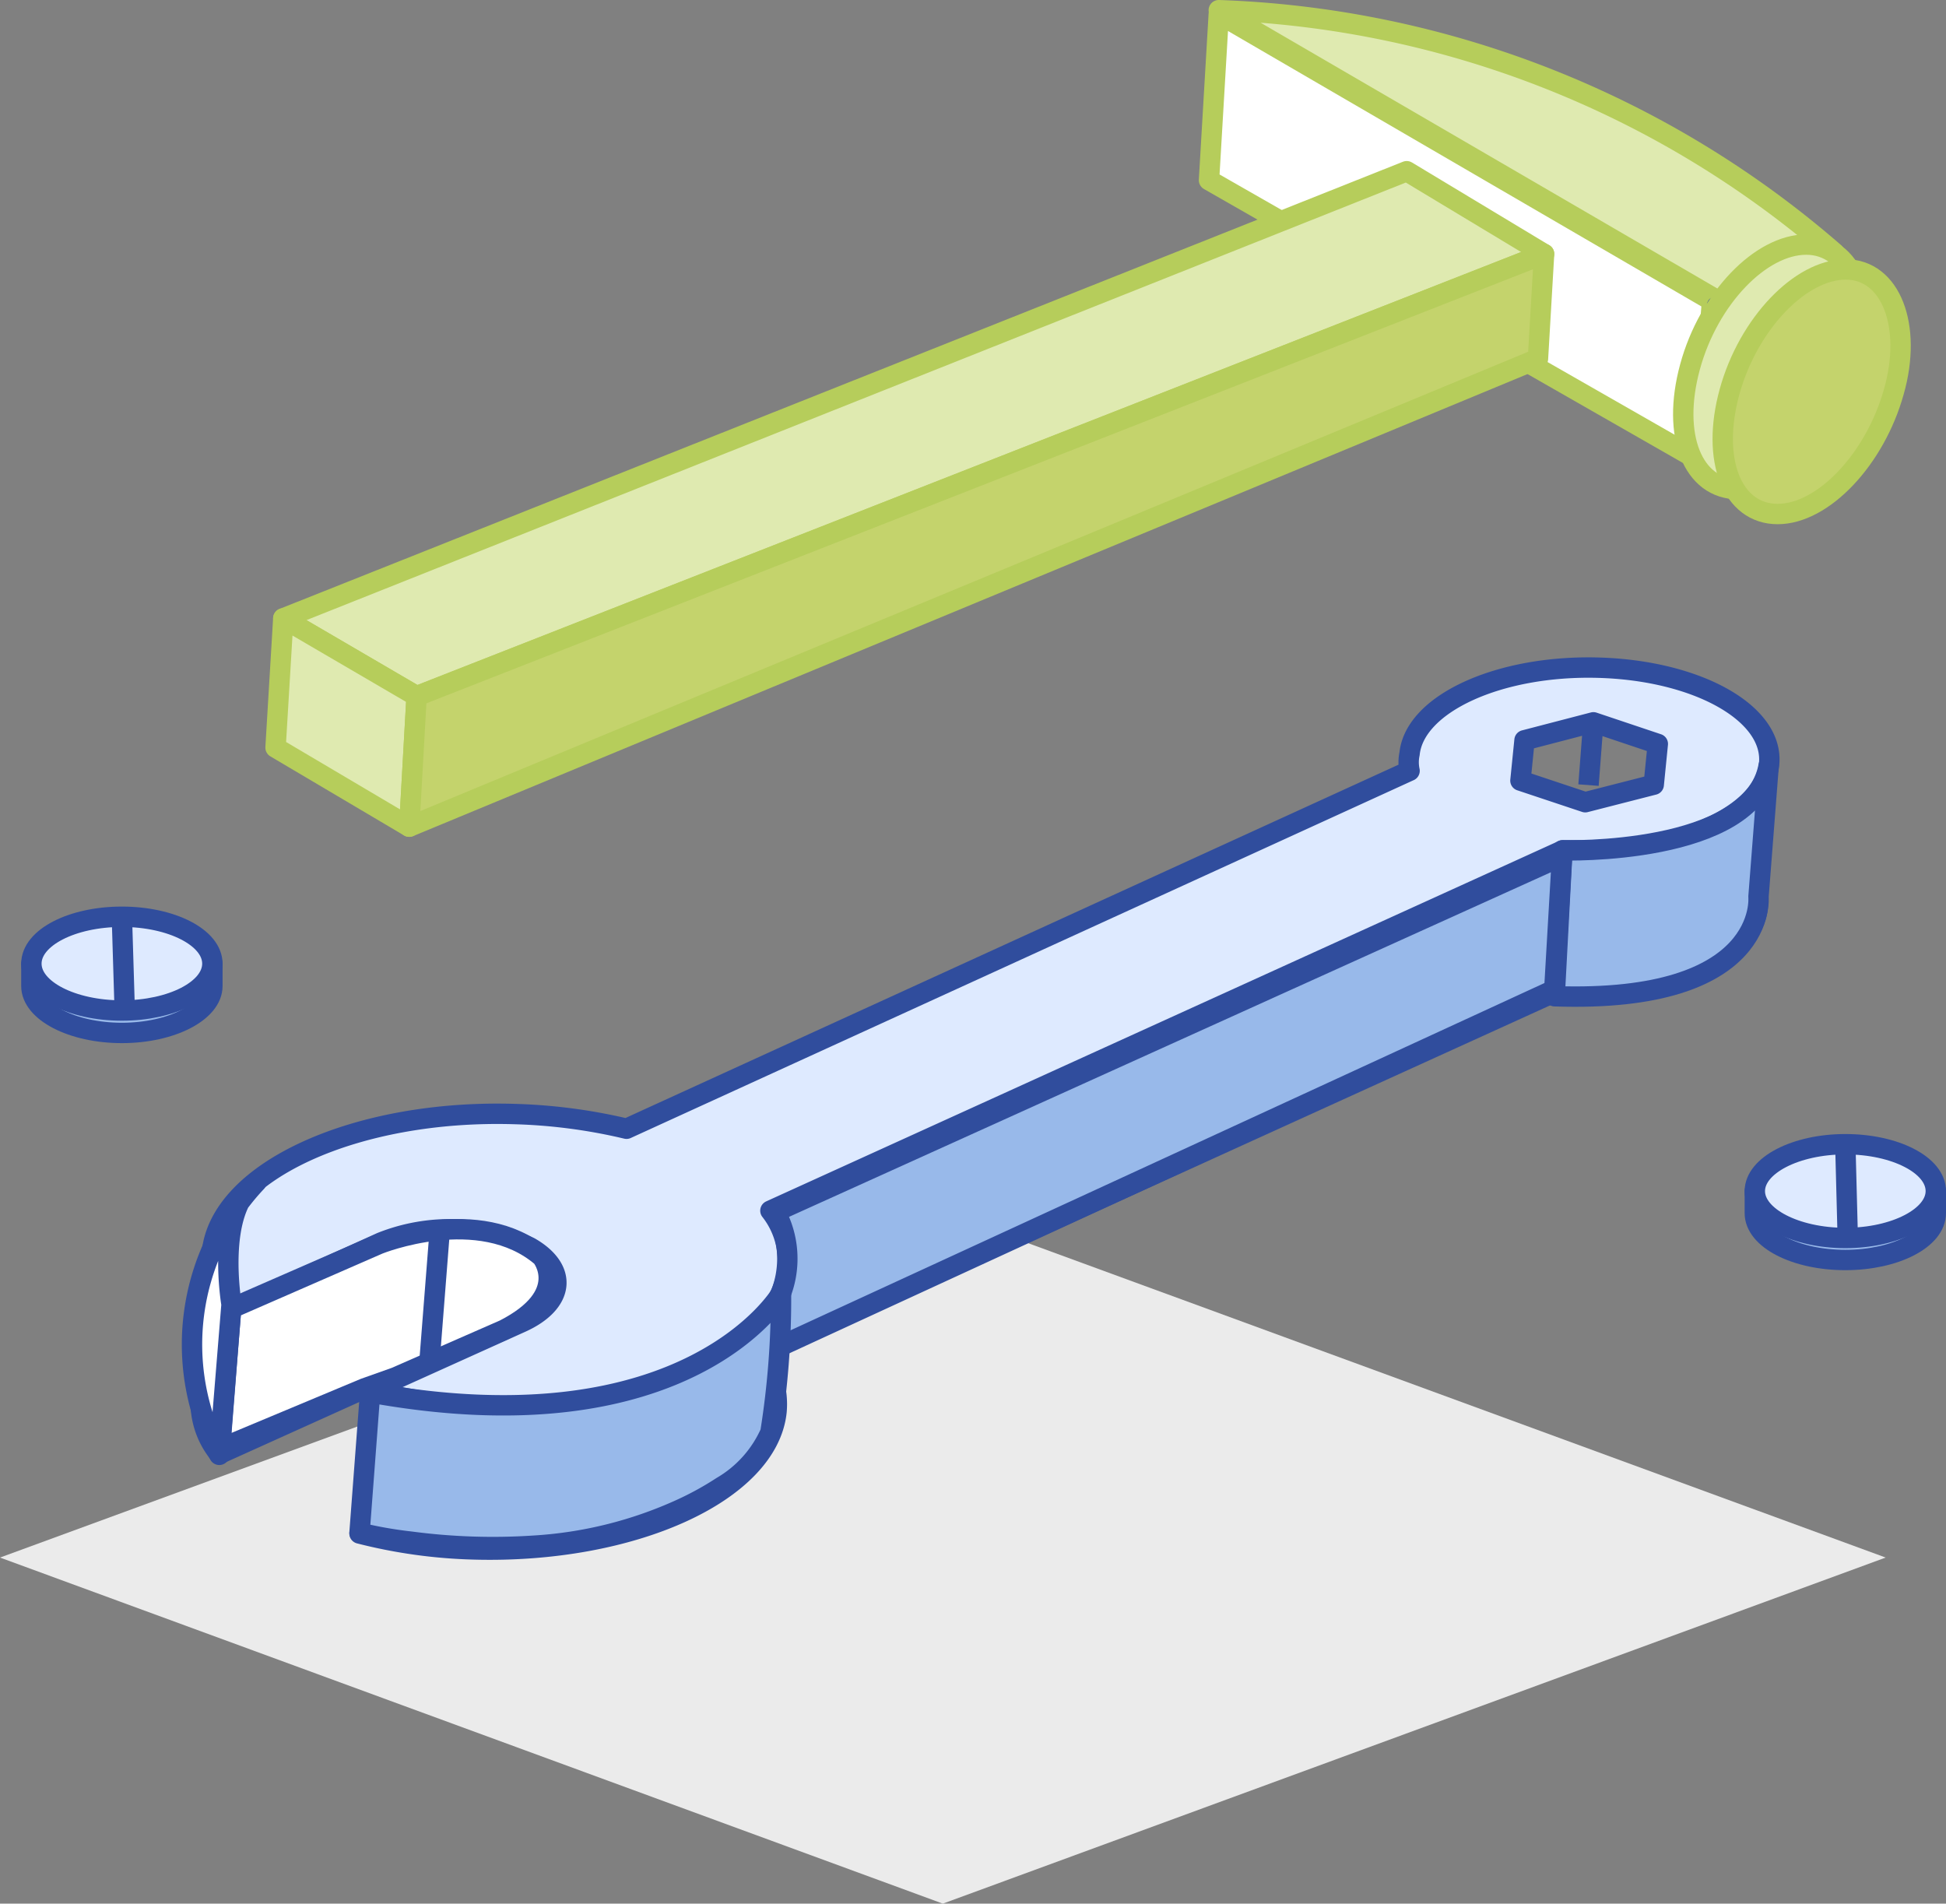 <svg xmlns="http://www.w3.org/2000/svg" viewBox="0 0 47.74 46.7"><rect x="0" y="0" width="47.74" height="46.7" fill="#808080" stroke="none"/><defs><style>.cls-1{fill:#ebebeb;}.cls-2{fill:#dfeab0;}.cls-3,.cls-6{fill:none;stroke-linejoin:round;stroke-width:0.5px;}.cls-3{stroke:#b6cd5b;}.cls-4{fill:#fff;}.cls-5{fill:#deeaff;}.cls-6{stroke:#304d9d;}.cls-7{fill:#c4d36c;}.cls-8{fill:#98b9ea;}</style></defs><title>dev_and_test</title><g id="Layer_2" data-name="Layer 2"><g id="Layer_1-2" data-name="Layer 1"><polygon class="cls-1" points="23.13 46.7 0 38.21 23.13 29.73 46.26 38.21 23.13 46.7"/><path class="cls-2" d="M29.9.25,42.12,7.36,45,6.2A24.27,24.27,0,0,0,29.9.25"/><path class="cls-3" d="M29.9.25,42.12,7.36,45,6.2A24.27,24.27,0,0,0,29.9.25Z"/><polygon class="cls-4" points="29.9 0.34 29.66 4.42 41.69 11.3 42 7.38 29.9 0.34"/><polygon class="cls-3" points="29.9 0.34 29.66 4.42 41.69 11.3 42 7.38 29.9 0.34"/><polygon class="cls-5" points="44.95 6.35 44.73 10.03 41.69 11.37 42.12 7.51 44.95 6.35"/><polygon class="cls-6" points="44.95 6.35 44.73 10.03 41.69 11.37 42.12 7.51 44.95 6.35"/><polygon class="cls-2" points="6.95 15.17 34.51 4.2 37.88 6.23 10.22 17.08 6.95 15.17"/><polygon class="cls-3" points="6.95 15.17 34.51 4.2 37.88 6.23 10.22 17.08 6.95 15.17"/><polygon class="cls-2" points="6.95 15.17 6.76 18.34 10.04 20.28 10.22 17.08 6.95 15.17"/><polygon class="cls-3" points="6.95 15.17 6.76 18.34 10.04 20.28 10.22 17.08 6.95 15.17"/><polygon class="cls-7" points="37.88 6.23 37.73 8.8 10.04 20.28 10.22 17.08 37.88 6.23"/><polygon class="cls-3" points="37.88 6.23 37.73 8.8 10.04 20.28 10.22 17.08 37.88 6.23"/><path class="cls-2" d="M45.49,9c-.46,1.65-1.74,3-2.85,3S41,10.69,41.46,9s1.74-3,2.85-3S46,7.35,45.49,9"/><path class="cls-3" d="M45.49,9c-.46,1.65-1.74,3-2.85,3S41,10.69,41.46,9s1.74-3,2.85-3S46,7.35,45.49,9Z"/><path class="cls-7" d="M46.46,9.61c-.46,1.65-1.73,3-2.85,3s-1.64-1.33-1.18-3,1.74-3,2.85-3,1.64,1.33,1.18,3"/><path class="cls-3" d="M46.46,9.61c-.46,1.65-1.73,3-2.85,3s-1.64-1.33-1.18-3,1.74-3,2.85-3S46.92,8,46.46,9.61Z"/><path class="cls-6" d="M5.38,35.67,9.08,34a4.49,4.49,0,0,1,3.63.11c.95.54.86,1.37-.2,1.85L8.82,37.62a12.61,12.61,0,0,0,2.8.39c3.89.11,7.22-1.4,7.43-3.38a2,2,0,0,0-.42-1.42l19.44-8.84c.14,0,.27,0,.41,0,2.44.08,4.52-.87,4.64-2.11S41.38,20,39,19.93s-4.51.87-4.64,2.11a1,1,0,0,0,0,.42L15.1,31.21a12.86,12.86,0,0,0-2.74-.37c-3.9-.11-7.22,1.4-7.43,3.38A2,2,0,0,0,5.38,35.67Z"/><path class="cls-5" d="M5.65,32.16l3.7-1.68A4.55,4.55,0,0,1,13,30.6c.94.54.85,1.36-.21,1.84L9.09,34.11a12.14,12.14,0,0,0,2.8.38c3.9.12,7.22-1.39,7.43-3.37a2,2,0,0,0-.42-1.42l19.44-8.84c.14,0,.27,0,.42,0,2.43.07,4.51-.87,4.64-2.11s-1.74-2.3-4.18-2.37-4.51.88-4.64,2.11a1,1,0,0,0,0,.42L15.37,27.69a13.46,13.46,0,0,0-2.74-.36c-3.89-.12-7.22,1.4-7.43,3.38a2.09,2.09,0,0,0,.45,1.45m31.75-14,1.69-.44,1.58.53-.1,1-1.68.43-1.59-.53Z"/><path class="cls-6" d="M5.65,32.16l3.7-1.68A4.55,4.55,0,0,1,13,30.6c.94.54.85,1.36-.21,1.84L9.09,34.11a12.14,12.14,0,0,0,2.8.38c3.9.12,7.22-1.39,7.43-3.37a2,2,0,0,0-.42-1.42l19.44-8.84c.14,0,.27,0,.42,0,2.43.07,4.51-.87,4.64-2.11s-1.74-2.3-4.18-2.37-4.51.88-4.64,2.11a1,1,0,0,0,0,.42L15.37,27.69a13.46,13.46,0,0,0-2.74-.36c-3.89-.12-7.22,1.4-7.43,3.38A2.09,2.09,0,0,0,5.65,32.16Zm31.75-14,1.69-.44,1.58.53-.1,1-1.68.43-1.59-.53Z"/><line class="cls-6" x1="39.09" y1="17.69" x2="38.97" y2="19.26"/><path class="cls-8" d="M38.33,20.86S43,21,43.39,18.78L43.14,22s.27,2.62-5,2.44Z"/><path class="cls-6" d="M38.33,20.86S43,21,43.39,18.78L43.14,22s.27,2.62-5,2.44Z"/><path class="cls-8" d="M38.32,21l-.19,3.28-19.3,8.89-.4-.44a2.38,2.38,0,0,0,.59-3Z"/><path class="cls-6" d="M38.32,21l-.19,3.28-19.3,8.89-.4-.44a2.38,2.38,0,0,0,.59-3Z"/><path class="cls-8" d="M9.08,34.16,8.82,37.6a10.25,10.25,0,0,0,1.26.22,15.34,15.34,0,0,0,3,.1,10.15,10.15,0,0,0,3.63-.9,7.66,7.66,0,0,0,1-.55,2.9,2.9,0,0,0,1.19-1.33,20.76,20.76,0,0,0,.26-3.4S16.9,35.58,9.08,34.16"/><path class="cls-6" d="M9.08,34.16,8.82,37.6a10.25,10.25,0,0,0,1.26.22,15.34,15.34,0,0,0,3,.1,10.15,10.15,0,0,0,3.63-.9,7.66,7.66,0,0,0,1-.55,2.9,2.9,0,0,0,1.19-1.33,20.76,20.76,0,0,0,.26-3.4S16.9,35.58,9.08,34.16Z"/><path class="cls-4" d="M5.4,35.54l.27-3.44,3.62-1.58s2.47-1,4,.31c0,0,.76.93-.92,1.79L9.7,33.79l-.76.27Z"/><path class="cls-6" d="M5.4,35.54l.27-3.44,3.62-1.58s2.47-1,4,.31c0,0,.76.93-.92,1.79L9.7,33.79l-.76.27Z"/><line class="cls-6" x1="10.79" y1="30.16" x2="10.54" y2="33.35"/><path class="cls-4" d="M6.29,29a5.81,5.81,0,0,0-.91,6.69L5.68,32s-.4-2.32.61-3"/><path class="cls-6" d="M6.29,29a5.81,5.81,0,0,0-.91,6.69L5.68,32S5.28,29.67,6.29,29Z"/><path class="cls-8" d="M43.05,29.76c0,.64,1,1.15,2.22,1.15s2.22-.51,2.22-1.15v-.54H43.05Z"/><path class="cls-6" d="M43.05,29.76c0,.64,1,1.15,2.22,1.15s2.22-.51,2.22-1.15v-.54H43.05Z"/><path class="cls-5" d="M47.49,29.22c0,.63-1,1.15-2.22,1.15s-2.22-.52-2.22-1.15,1-1.15,2.22-1.15,2.22.51,2.22,1.15"/><path class="cls-6" d="M47.49,29.22c0,.63-1,1.15-2.22,1.15s-2.22-.52-2.22-1.15,1-1.15,2.22-1.15S47.49,28.58,47.49,29.22Z"/><line class="cls-6" x1="45.33" y1="30.37" x2="45.27" y2="28.07"/><path class="cls-8" d="M.77,24.19c0,.63,1,1.15,2.22,1.15s2.22-.52,2.22-1.15v-.55H.77Z"/><path class="cls-6" d="M.77,24.19c0,.63,1,1.15,2.22,1.15s2.22-.52,2.22-1.15v-.55H.77Z"/><path class="cls-5" d="M5.21,23.64c0,.64-1,1.15-2.22,1.15S.77,24.28.77,23.64s1-1.15,2.22-1.15,2.22.52,2.22,1.15"/><path class="cls-6" d="M5.21,23.64c0,.64-1,1.15-2.22,1.15S.77,24.28.77,23.64s1-1.15,2.22-1.15S5.21,23,5.21,23.64Z"/><line class="cls-6" x1="3.06" y1="24.79" x2="2.99" y2="22.49"/></g></g></svg>
